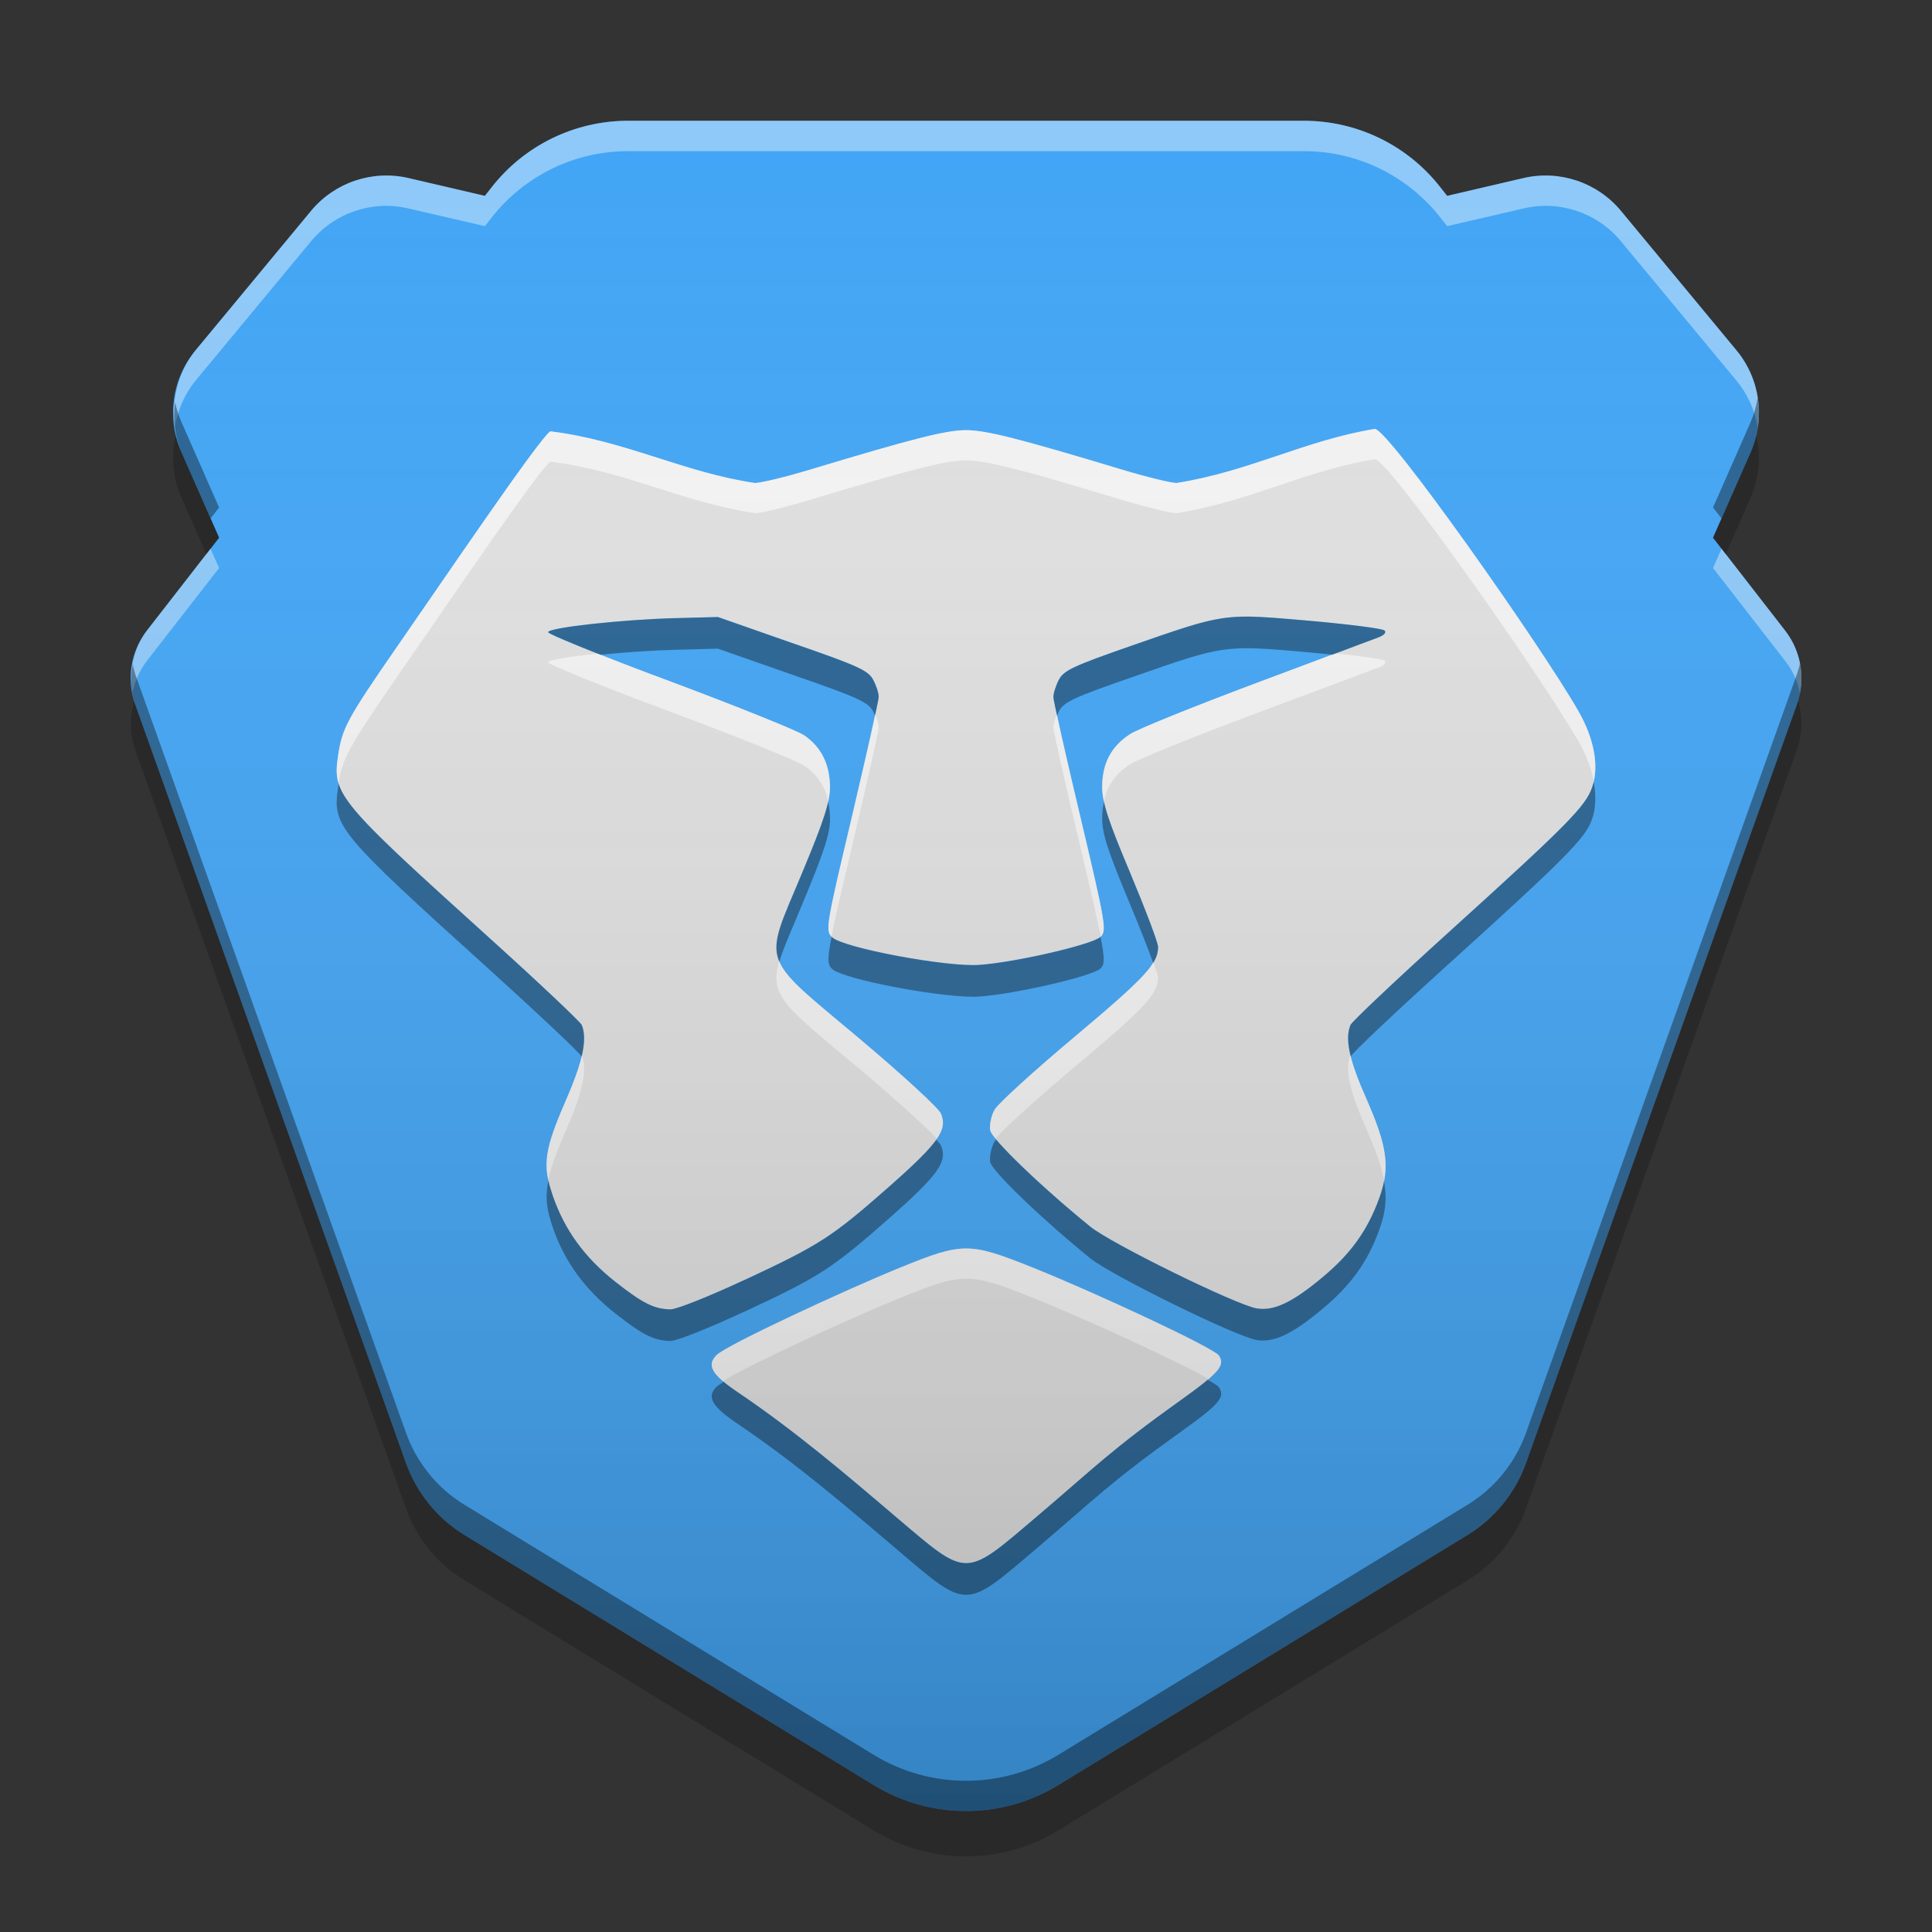 
<svg xmlns="http://www.w3.org/2000/svg" xmlns:xlink="http://www.w3.org/1999/xlink" width="64" height="64" viewBox="0 0 64 64" version="1.1">
<rect x="0" y="0" width="64" height="64" fill="#333333" stroke="none"/>
<defs>
<linearGradient id="linear0" gradientUnits="userSpaceOnUse" x1="32" y1="60" x2="32" y2="4" >
<stop offset="0" style="stop-color:rgb(0%,0%,0%);stop-opacity:0.2;"/>
<stop offset="1" style="stop-color:rgb(100%,100%,100%);stop-opacity:0;"/>
</linearGradient>
</defs>
<g id="surface1">
<path style=" stroke:none;fill-rule:nonzero;fill:rgb(25.882%,64.706%,96.078%);fill-opacity:1;" d="M 20.809 4 C 19.035 4 17.363 4.816 16.277 6.215 L 16.062 6.488 L 13.531 5.898 C 12.336 5.621 11.086 6.043 10.305 6.984 L 6.477 11.605 C 5.695 12.547 5.512 13.852 6.008 14.973 L 7.258 17.812 L 4.867 20.887 C 4.328 21.578 4.18 22.5 4.477 23.328 L 13.453 48.477 C 13.809 49.461 14.488 50.297 15.379 50.844 L 28.945 59.133 C 30.82 60.277 33.18 60.277 35.055 59.133 L 48.621 50.844 C 49.512 50.297 50.191 49.461 50.547 48.477 L 59.527 23.328 C 59.82 22.5 59.672 21.578 59.133 20.887 L 56.746 17.812 L 57.996 14.973 C 58.488 13.852 58.305 12.547 57.523 11.605 L 53.695 6.984 C 52.914 6.043 51.664 5.621 50.469 5.898 L 47.938 6.488 L 47.723 6.215 C 46.637 4.816 44.965 4 43.191 4 Z M 20.809 4 "/>
<path style=" stroke:none;fill-rule:nonzero;fill:rgb(87.843%,87.843%,87.843%);fill-opacity:1;" d="M 34.395 50.195 C 36.254 48.617 36.781 48.047 39.09 46.398 C 40.387 45.473 40.594 45.234 40.379 44.906 C 40.211 44.648 36.227 42.797 34.223 41.996 C 32.113 41.148 31.891 41.148 29.848 41.98 C 28.016 42.723 24.098 44.543 23.75 44.879 C 23.391 45.219 23.57 45.535 24.473 46.141 C 26.328 47.395 28.004 48.82 29.676 50.246 C 32.098 52.297 31.914 52.301 34.395 50.195 Z M 24.668 42.398 C 27.184 41.223 27.559 40.977 29.484 39.281 C 31.098 37.852 31.398 37.426 31.168 36.887 C 31.09 36.703 29.875 35.59 28.469 34.406 C 25.145 31.613 25.281 32.008 26.547 28.973 C 27.301 27.172 27.492 26.57 27.492 26.07 C 27.488 25.316 27.207 24.754 26.645 24.363 C 26.414 24.203 24.402 23.395 22.176 22.562 C 19.949 21.734 18.137 21.004 18.156 20.938 C 18.191 20.785 20.645 20.516 22.43 20.473 L 23.781 20.438 L 26.258 21.305 C 28.422 22.051 28.762 22.211 28.922 22.512 C 29.027 22.707 29.113 22.965 29.105 23.09 C 29.105 23.215 28.703 25.004 28.219 27.062 C 27.363 30.68 27.336 30.824 27.559 31.043 C 27.91 31.395 31.371 32.043 32.453 31.961 C 33.684 31.867 36.207 31.281 36.461 31.031 C 36.664 30.828 36.625 30.598 35.789 27.062 C 35.297 25.004 34.895 23.215 34.895 23.09 C 34.895 22.965 34.977 22.707 35.078 22.512 C 35.242 22.207 35.562 22.059 37.484 21.387 C 40.594 20.305 40.531 20.312 43.352 20.562 C 44.672 20.676 45.797 20.82 45.863 20.883 C 45.934 20.949 45.852 21.039 45.672 21.109 C 45.5 21.172 43.684 21.855 41.637 22.617 C 39.586 23.387 37.695 24.148 37.434 24.32 C 36.816 24.719 36.512 25.285 36.512 26.062 C 36.508 26.559 36.699 27.16 37.434 28.902 C 37.941 30.117 38.363 31.223 38.363 31.363 C 38.363 31.926 37.938 32.383 35.602 34.344 C 34.258 35.469 33.066 36.555 32.949 36.758 C 32.832 36.957 32.773 37.27 32.805 37.445 C 32.863 37.742 34.473 39.297 36.113 40.629 C 36.801 41.191 40.973 43.238 41.637 43.344 C 42.195 43.43 42.793 43.156 43.773 42.344 C 44.734 41.555 45.301 40.762 45.691 39.684 C 46.055 38.672 45.965 37.992 45.246 36.359 C 44.691 35.109 44.547 34.422 44.734 33.957 C 44.777 33.848 46.262 32.445 48.039 30.836 C 51.91 27.332 52.531 26.703 52.742 26.078 C 52.98 25.387 52.812 24.469 52.281 23.547 C 51.02 21.348 45.992 14.211 45.543 14.211 C 43.246 14.582 41.395 15.617 38.977 16 C 38.789 16 37.977 15.801 37.18 15.559 C 33.77 14.531 32.664 14.25 32 14.25 C 31.34 14.25 30.234 14.531 26.824 15.559 C 26.023 15.801 25.207 16 25.004 16 C 22.621 15.645 20.699 14.59 18.23 14.289 C 17.844 14.547 14.578 19.375 13.16 21.414 C 11.5 23.816 11.332 24.121 11.199 25.039 C 11.008 26.312 11.184 26.527 16.156 31.02 C 17.828 32.527 19.23 33.852 19.273 33.957 C 19.457 34.43 19.312 35.145 18.77 36.395 C 18.023 38.109 17.957 38.586 18.316 39.621 C 18.707 40.75 19.371 41.66 20.371 42.449 C 21.301 43.18 21.664 43.359 22.211 43.375 C 22.41 43.375 23.512 42.934 24.668 42.395 Z M 24.668 42.398 "/>
<path style=" stroke:none;fill-rule:nonzero;fill:rgb(100%,100%,100%);fill-opacity:0.4;" d="M 20.809 4 C 19.035 4 17.363 4.816 16.277 6.215 L 16.062 6.488 L 13.531 5.898 C 12.336 5.621 11.086 6.043 10.305 6.984 L 6.477 11.605 C 5.914 12.309 5.672 13.211 5.801 14.098 C 5.895 13.555 6.129 13.043 6.477 12.609 L 10.305 7.992 C 11.086 7.047 12.336 6.625 13.531 6.906 L 16.062 7.492 L 16.277 7.219 C 17.363 5.824 19.035 5.004 20.809 5.008 L 43.191 5.008 C 44.965 5.004 46.637 5.824 47.723 7.219 L 47.938 7.492 L 50.469 6.906 C 51.664 6.625 52.914 7.047 53.695 7.992 L 57.523 12.609 C 57.895 13.059 58.137 13.598 58.227 14.172 C 58.371 13.258 58.117 12.32 57.523 11.605 L 53.695 6.984 C 52.914 6.043 51.664 5.621 50.469 5.898 L 47.938 6.488 L 47.723 6.215 C 46.637 4.816 44.965 4 43.191 4 Z M 6.973 18.176 L 4.867 20.887 C 4.434 21.465 4.262 22.203 4.398 22.918 C 4.477 22.543 4.637 22.195 4.867 21.891 L 7.258 18.816 Z M 57.027 18.176 L 56.746 18.816 L 59.133 21.891 C 59.379 22.203 59.547 22.57 59.625 22.961 C 59.77 22.23 59.59 21.473 59.133 20.887 Z M 57.027 18.176 "/>
<path style=" stroke:none;fill-rule:nonzero;fill:rgb(0%,0%,0%);fill-opacity:0.4;" d="M 58.227 13.172 C 58.184 13.449 58.105 13.719 57.996 13.973 L 56.746 16.812 L 57.027 17.172 L 57.996 14.973 C 58.242 14.41 58.324 13.785 58.227 13.172 Z M 5.805 13.328 C 5.727 13.887 5.797 14.453 6.008 14.973 L 6.977 17.172 L 7.258 16.812 L 6.008 13.973 C 5.914 13.766 5.848 13.551 5.805 13.328 Z M 59.625 21.969 C 59.602 22.094 59.566 22.211 59.527 22.328 L 50.547 47.477 C 50.191 48.461 49.512 49.297 48.621 49.844 L 35.055 58.133 C 33.18 59.277 30.82 59.277 28.945 58.133 L 15.379 49.844 C 14.488 49.297 13.809 48.461 13.453 47.477 L 4.477 22.328 C 4.445 22.223 4.418 22.113 4.402 22 C 4.309 22.441 4.336 22.902 4.477 23.328 L 13.453 48.477 C 13.809 49.461 14.488 50.297 15.379 50.844 L 28.945 59.133 C 30.82 60.277 33.18 60.277 35.055 59.133 L 48.621 50.844 C 49.512 50.297 50.191 49.461 50.547 48.477 L 59.527 23.328 C 59.68 22.895 59.715 22.426 59.625 21.969 Z M 59.625 21.969 "/>
<path style=" stroke:none;fill-rule:nonzero;fill:rgb(0%,0%,0%);fill-opacity:0.2;" d="M 5.828 14.41 C 5.656 15.102 5.723 15.828 6.008 16.477 L 6.836 18.359 L 7.258 17.816 L 6.008 14.98 C 5.93 14.797 5.867 14.605 5.828 14.41 Z M 58.18 14.426 C 58.133 14.617 58.074 14.801 57.996 14.98 L 56.746 17.816 L 57.164 18.359 L 57.996 16.477 C 58.277 15.832 58.344 15.113 58.18 14.426 Z M 59.562 23.219 C 59.551 23.258 59.539 23.297 59.527 23.336 L 50.547 48.484 C 50.191 49.469 49.512 50.305 48.621 50.848 L 35.055 59.141 C 33.18 60.285 30.82 60.285 28.945 59.141 L 15.379 50.848 C 14.488 50.305 13.809 49.469 13.453 48.484 L 4.477 23.336 C 4.465 23.305 4.461 23.27 4.453 23.234 C 4.289 23.758 4.297 24.316 4.477 24.832 L 13.453 49.98 C 13.809 50.965 14.488 51.801 15.379 52.344 L 28.945 60.637 C 30.82 61.781 33.18 61.781 35.055 60.637 L 48.621 52.344 C 49.512 51.801 50.191 50.965 50.547 49.98 L 59.527 24.832 C 59.711 24.312 59.723 23.75 59.562 23.219 Z M 59.562 23.219 "/>
<path style=" stroke:none;fill-rule:nonzero;fill:rgb(100%,100%,100%);fill-opacity:0.6;" d="M 45.543 14.207 C 43.246 14.582 41.398 15.617 38.977 16 C 38.789 16 37.977 15.801 37.176 15.562 C 33.766 14.531 32.66 14.25 32 14.25 C 31.34 14.25 30.234 14.531 26.824 15.562 C 26.023 15.801 25.207 16 25.004 16 C 22.625 15.645 20.699 14.59 18.23 14.289 C 17.844 14.547 14.578 19.375 13.16 21.41 C 11.5 23.816 11.332 24.121 11.199 25.039 C 11.145 25.383 11.125 25.652 11.215 25.949 C 11.352 25.105 11.562 24.73 13.16 22.414 C 14.578 20.375 17.844 15.551 18.23 15.293 C 20.699 15.594 22.625 16.645 25.004 17 C 25.207 17 26.023 16.805 26.824 16.562 C 30.234 15.531 31.34 15.25 32 15.25 C 32.66 15.25 33.766 15.531 37.176 16.562 C 37.977 16.805 38.789 17 38.977 17 C 41.398 16.617 43.246 15.582 45.543 15.211 C 45.988 15.211 51.02 22.348 52.281 24.547 C 52.543 25 52.715 25.453 52.797 25.879 C 52.945 25.215 52.762 24.383 52.281 23.547 C 51.02 21.348 45.988 14.207 45.543 14.207 Z M 44.234 21.645 C 43.484 21.926 42.957 22.129 41.637 22.621 C 39.586 23.387 37.695 24.148 37.434 24.32 C 36.816 24.719 36.512 25.285 36.512 26.062 C 36.512 26.203 36.527 26.355 36.566 26.535 C 36.68 26.02 36.965 25.621 37.434 25.32 C 37.695 25.148 39.586 24.387 41.637 23.621 C 43.684 22.859 45.5 22.172 45.672 22.109 C 45.848 22.043 45.934 21.949 45.863 21.883 C 45.812 21.836 45.137 21.738 44.234 21.645 Z M 19.797 21.652 C 18.879 21.746 18.176 21.859 18.156 21.938 C 18.141 22.004 19.949 22.738 22.176 23.566 C 24.402 24.395 26.414 25.207 26.641 25.363 C 27.066 25.656 27.328 26.047 27.438 26.539 C 27.477 26.359 27.496 26.211 27.496 26.074 C 27.488 25.316 27.207 24.75 26.641 24.359 C 26.414 24.203 24.402 23.395 22.176 22.562 C 21.266 22.227 20.469 21.918 19.797 21.652 Z M 28.996 23.668 C 28.848 24.371 28.555 25.633 28.219 27.062 C 27.387 30.578 27.34 30.812 27.543 31.027 C 27.652 30.469 27.859 29.582 28.219 28.062 C 28.703 26.004 29.109 24.215 29.109 24.094 C 29.109 24 29.062 23.828 28.996 23.668 Z M 35.008 23.668 C 34.941 23.828 34.895 24 34.895 24.094 C 34.895 24.215 35.297 26.004 35.789 28.062 C 36.148 29.582 36.355 30.469 36.465 31.027 C 36.664 30.828 36.621 30.574 35.789 27.062 C 35.449 25.633 35.16 24.371 35.008 23.668 Z M 25.809 31.84 C 25.469 33.031 26.059 33.383 28.469 35.406 C 29.648 36.402 30.684 37.336 31.035 37.723 C 31.266 37.387 31.281 37.148 31.168 36.887 C 31.09 36.703 29.875 35.59 28.469 34.406 C 26.855 33.051 26.059 32.449 25.809 31.84 Z M 38.211 31.879 C 37.941 32.328 37.246 32.961 35.598 34.344 C 34.258 35.469 33.066 36.555 32.949 36.758 C 32.832 36.961 32.773 37.27 32.801 37.445 C 32.812 37.5 32.875 37.594 32.98 37.719 C 33.176 37.457 34.316 36.422 35.598 35.344 C 37.938 33.383 38.363 32.93 38.363 32.367 C 38.363 32.32 38.297 32.125 38.211 31.879 Z M 44.734 34.953 C 44.734 34.953 44.734 34.957 44.734 34.957 C 44.547 35.422 44.695 36.109 45.246 37.359 C 45.574 38.102 45.766 38.648 45.852 39.113 C 45.996 38.367 45.824 37.672 45.246 36.359 C 44.988 35.781 44.824 35.324 44.734 34.953 Z M 19.277 34.965 C 19.188 35.344 19.023 35.809 18.77 36.395 C 18.164 37.785 18.008 38.363 18.16 39.082 C 18.25 38.656 18.445 38.141 18.77 37.395 C 19.312 36.148 19.457 35.438 19.277 34.965 Z M 32.012 41.359 C 31.438 41.359 30.871 41.566 29.848 41.98 C 28.016 42.723 24.098 44.547 23.75 44.879 C 23.477 45.137 23.516 45.383 23.941 45.75 C 24.812 45.215 28.184 43.656 29.848 42.984 C 31.891 42.152 32.117 42.148 34.223 42.996 C 35.918 43.672 39.012 45.098 40.035 45.68 C 40.469 45.309 40.523 45.125 40.379 44.906 C 40.211 44.648 36.227 42.797 34.223 41.996 C 33.172 41.574 32.586 41.359 32.012 41.359 Z M 32.012 41.359 "/>
<path style=" stroke:none;fill-rule:nonzero;fill:rgb(0%,0%,0%);fill-opacity:0.4;" d="M 41.367 20.426 C 40.262 20.418 39.625 20.645 37.484 21.391 C 35.562 22.059 35.242 22.207 35.078 22.516 C 34.977 22.707 34.895 22.969 34.895 23.094 C 34.895 23.133 34.945 23.379 35.016 23.703 C 35.035 23.652 35.055 23.605 35.078 23.562 C 35.242 23.254 35.562 23.105 37.484 22.438 C 40.594 21.352 40.531 21.363 43.352 21.609 C 43.629 21.637 43.887 21.66 44.137 21.688 C 44.598 21.512 45.605 21.137 45.672 21.113 C 45.848 21.043 45.934 20.949 45.863 20.887 C 45.797 20.824 44.672 20.68 43.352 20.562 C 42.469 20.488 41.871 20.434 41.367 20.426 Z M 23.781 20.441 L 22.43 20.477 C 20.645 20.52 18.191 20.789 18.156 20.941 C 18.145 20.98 18.859 21.281 19.887 21.688 C 20.684 21.609 21.621 21.543 22.43 21.523 L 23.781 21.488 L 26.258 22.355 C 28.422 23.102 28.762 23.262 28.922 23.562 C 28.945 23.605 28.969 23.652 28.988 23.699 C 29.059 23.375 29.109 23.133 29.109 23.094 C 29.113 22.969 29.027 22.707 28.922 22.516 C 28.762 22.215 28.422 22.055 26.258 21.309 Z M 52.793 25.906 C 52.777 25.965 52.762 26.023 52.742 26.078 C 52.531 26.707 51.91 27.336 48.039 30.84 C 46.262 32.445 44.777 33.848 44.734 33.957 C 44.633 34.215 44.633 34.543 44.746 34.992 C 44.836 34.84 46.293 33.465 48.039 31.887 C 51.91 28.383 52.531 27.754 52.742 27.125 C 52.863 26.77 52.879 26.352 52.793 25.906 Z M 11.219 25.965 C 11.211 26.008 11.203 26.043 11.199 26.09 C 11.008 27.363 11.184 27.578 16.156 32.066 C 17.809 33.562 19.199 34.871 19.266 35 C 19.375 34.551 19.375 34.215 19.273 33.957 C 19.23 33.855 17.828 32.531 16.156 31.02 C 12.555 27.77 11.469 26.758 11.219 25.965 Z M 36.57 26.562 C 36.531 26.73 36.512 26.918 36.512 27.113 C 36.508 27.609 36.703 28.211 37.434 29.953 C 37.758 30.73 38.035 31.434 38.203 31.898 C 38.324 31.699 38.363 31.539 38.363 31.371 C 38.363 31.23 37.941 30.117 37.434 28.906 C 36.914 27.672 36.668 27.016 36.57 26.562 Z M 27.434 26.566 C 27.332 27.027 27.082 27.695 26.547 28.977 C 25.887 30.555 25.535 31.207 25.816 31.859 C 25.949 31.41 26.207 30.84 26.547 30.023 C 27.301 28.223 27.496 27.621 27.496 27.121 C 27.492 26.922 27.473 26.738 27.434 26.566 Z M 27.547 31.035 C 27.387 31.844 27.43 31.965 27.562 32.094 C 27.91 32.445 31.371 33.094 32.453 33.012 C 33.684 32.918 36.203 32.332 36.457 32.082 C 36.578 31.965 36.613 31.816 36.457 31.035 C 36.195 31.289 33.684 31.875 32.453 31.965 C 31.371 32.047 27.91 31.398 27.562 31.047 C 27.555 31.043 27.555 31.039 27.547 31.035 Z M 32.996 37.75 C 32.98 37.77 32.953 37.797 32.949 37.809 C 32.832 38.012 32.773 38.32 32.801 38.496 C 32.863 38.793 34.473 40.348 36.113 41.68 C 36.801 42.242 40.969 44.289 41.637 44.391 C 42.195 44.48 42.793 44.203 43.77 43.391 C 44.73 42.602 45.305 41.812 45.691 40.734 C 45.895 40.176 45.953 39.715 45.848 39.141 C 45.812 39.316 45.762 39.496 45.691 39.688 C 45.305 40.766 44.73 41.555 43.77 42.344 C 42.793 43.156 42.195 43.434 41.637 43.344 C 40.969 43.242 36.801 41.195 36.113 40.633 C 34.785 39.555 33.48 38.332 32.996 37.75 Z M 31.016 37.754 C 30.77 38.105 30.293 38.57 29.484 39.285 C 27.559 40.98 27.184 41.227 24.668 42.402 L 24.668 42.398 C 23.512 42.938 22.41 43.379 22.211 43.375 C 21.664 43.363 21.297 43.184 20.371 42.453 C 19.371 41.66 18.707 40.754 18.316 39.625 C 18.254 39.438 18.203 39.27 18.168 39.109 C 18.047 39.668 18.113 40.078 18.316 40.672 C 18.707 41.801 19.371 42.707 20.371 43.5 C 21.297 44.23 21.664 44.41 22.211 44.422 C 22.41 44.426 23.512 43.984 24.668 43.445 L 24.668 43.449 C 27.184 42.273 27.559 42.027 29.484 40.332 C 31.098 38.902 31.398 38.477 31.168 37.938 C 31.152 37.906 31.094 37.836 31.016 37.754 Z M 40.004 45.707 C 39.793 45.891 39.5 46.105 39.09 46.402 C 36.781 48.051 36.254 48.617 34.395 50.199 C 31.914 52.305 32.098 52.301 29.676 50.25 C 28.004 48.824 26.328 47.398 24.473 46.145 C 24.27 46.008 24.105 45.887 23.973 45.777 C 23.867 45.84 23.785 45.895 23.75 45.926 C 23.391 46.27 23.57 46.586 24.473 47.191 C 26.328 48.445 28.004 49.871 29.676 51.297 C 32.098 53.348 31.914 53.352 34.395 51.246 C 36.254 49.664 36.781 49.098 39.09 47.449 C 40.387 46.523 40.594 46.285 40.379 45.957 C 40.352 45.914 40.215 45.824 40.004 45.707 Z M 40.004 45.707 "/>
<path style=" stroke:none;fill-rule:nonzero;fill:url(#linear0);" d="M 20.809 4 C 19.035 4 17.363 4.816 16.277 6.215 L 16.062 6.488 L 13.531 5.898 C 12.336 5.621 11.086 6.043 10.305 6.984 L 6.477 11.605 C 5.695 12.547 5.512 13.852 6.008 14.973 L 7.258 17.812 L 4.867 20.887 C 4.328 21.578 4.18 22.5 4.477 23.328 L 13.453 48.477 C 13.809 49.461 14.488 50.297 15.379 50.844 L 28.945 59.133 C 30.82 60.277 33.18 60.277 35.055 59.133 L 48.621 50.844 C 49.512 50.297 50.191 49.461 50.547 48.477 L 59.527 23.328 C 59.82 22.5 59.672 21.578 59.133 20.887 L 56.746 17.812 L 57.996 14.973 C 58.488 13.852 58.305 12.547 57.523 11.605 L 53.695 6.984 C 52.914 6.043 51.664 5.621 50.469 5.898 L 47.938 6.488 L 47.723 6.215 C 46.637 4.816 44.965 4 43.191 4 Z M 20.809 4 "/>
</g>
</svg>

